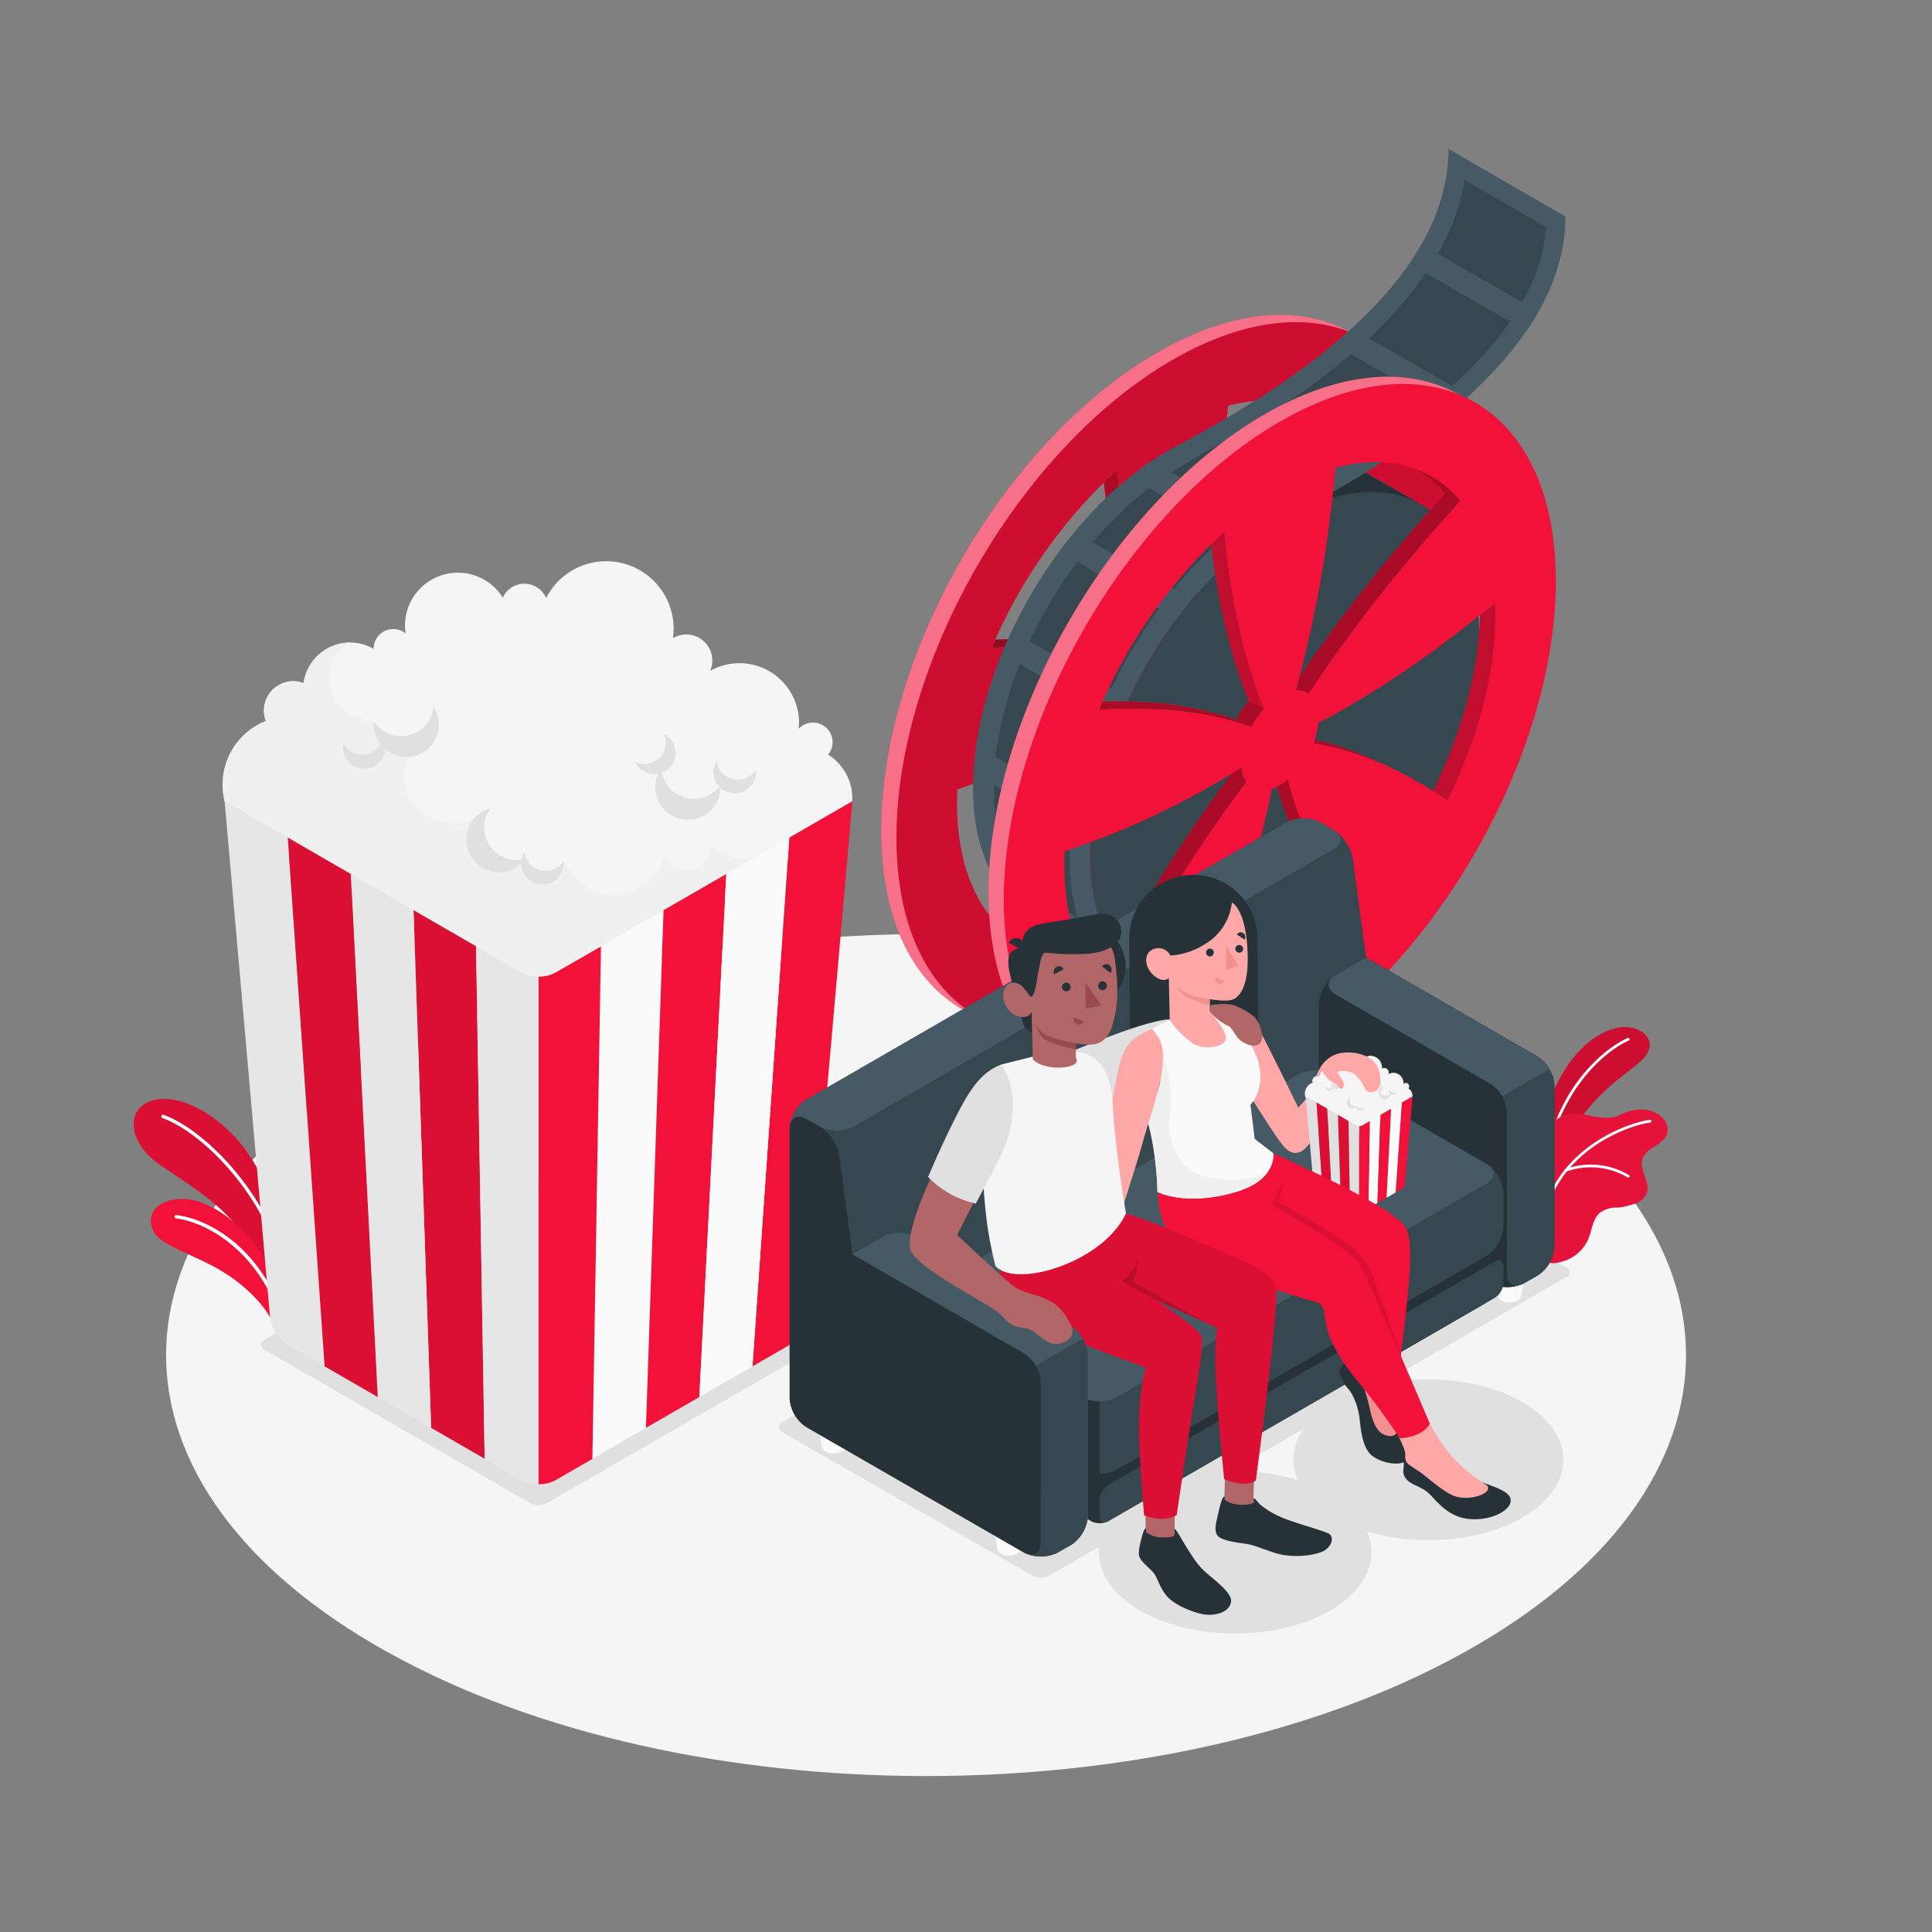<svg xmlns="http://www.w3.org/2000/svg" viewBox="0 0 500 500"><rect x="0" y="0" width="500" height="500" fill="#808080" stroke="none"/><g id="freepik--Floor--inject-31"><path id="freepik--floor--inject-31" d="M378.74,427.73c-76.81,42.55-201.34,42.55-278.15,0s-76.81-111.53,0-154.08,201.34-42.54,278.15,0S455.55,385.18,378.74,427.73Z" style="fill:#f5f5f5"></path></g><g id="freepik--Shadows--inject-31"><path id="freepik--Shadow--inject-31" d="M202.47,370.68l64.72,37.1a4.78,4.78,0,0,0,4.34,0L405.3,330.54a1.32,1.32,0,0,0,0-2.5l-68.95-39.62a4.64,4.64,0,0,0-4.3.06L202.43,368.13A1.36,1.36,0,0,0,202.47,370.68Z" style="fill:#e0e0e0"></path><path id="freepik--shadow--inject-31" d="M137.21,389,68.42,349.3a1.33,1.33,0,0,1,0-2.51L137,306.94a4.79,4.79,0,0,1,4.33,0l69,39.86a1.32,1.32,0,0,1,0,2.5L141.54,389A4.79,4.79,0,0,1,137.21,389Z" style="fill:#e0e0e0"></path><ellipse id="freepik--shadow--inject-31" cx="319.68" cy="401.74" rx="35.29" ry="21.01" style="fill:#e0e0e0"></ellipse><ellipse id="freepik--shadow--inject-31" cx="369.66" cy="377.79" rx="34.95" ry="20.81" style="fill:#e0e0e0"></ellipse></g><g id="freepik--Plants--inject-31"><g id="freepik--plants--inject-31"><g id="freepik--plants--inject-31"><path d="M73.2,321.91c-.1-6-4.67-18.43-11.06-26.14S45.82,282.51,38.88,285c-6.46,2.34-5.61,10.85,2.38,16.37s20,12.41,23.61,22.12l7.49,11.86Z" style="fill:#F21139"></path><path d="M73.2,321.91c-.1-6-4.67-18.43-11.06-26.14S45.82,282.51,38.88,285c-6.46,2.34-5.61,10.85,2.38,16.37s20,12.41,23.61,22.12l7.49,11.86Z" style="opacity:0.1"></path><path d="M73.79,330.14a.44.44,0,0,1-.4-.34C69,309.3,52.07,292.88,42.05,289.36a.44.44,0,0,1-.27-.56.43.43,0,0,1,.56-.27c10.21,3.58,27.45,20.28,31.91,41.08a.44.44,0,0,1-.34.52Z" style="fill:#fff"></path><path d="M71,343.36c-1-3.37-5.26-8.89-12-13.39-7.49-5-16.9-7.16-19.13-11.09-2.67-4.73,1.27-9.31,8.89-8.5s21.16,10.94,23.57,26.52Z" style="fill:#F21139"></path><path d="M72.36,339.78a.44.44,0,0,1-.38-.29C65.37,322,51.82,316,45.58,315.34a.44.44,0,0,1-.39-.49.43.43,0,0,1,.49-.38c6.9.77,20.37,6.84,27.12,24.71a.43.43,0,0,1-.25.57A.58.58,0,0,1,72.36,339.78Z" style="fill:#fff"></path></g><g id="freepik--plants--inject-31"><path d="M399,302s-.7-10.36,2.9-19.17,9.65-15,16-16.69,12.7,3.3,6.52,8.66-17.72,11.79-20.58,28.13Z" style="fill:#F21139"></path><path d="M399,302s-.7-10.36,2.9-19.17,9.65-15,16-16.69,12.7,3.3,6.52,8.66-17.72,11.79-20.58,28.13Z" style="opacity:0.15"></path><path d="M400.45,299h-.07a.36.36,0,0,1-.28-.41c3.75-18.08,15.47-27.49,21.15-29.94a.35.35,0,0,1,.46.18.35.35,0,0,1-.18.46c-5.56,2.4-17,11.64-20.74,29.44A.35.35,0,0,1,400.45,299Z" style="fill:#fff"></path><path d="M431.49,293.21c-.37,1.52-1.77,2.53-3.09,3.37s-2.75,1.74-3.28,3.21c-1.06,3,2.18,6.27,1,9.19a4.9,4.9,0,0,1-2.93,2.5,31.66,31.66,0,0,1-3.17.88,12.14,12.14,0,0,1-1.56.16,7.12,7.12,0,0,0-4.35,1.29c-1.92,1.59-2.08,4.4-3,6.72a10.31,10.31,0,0,1-6.36,5.82c-.94.3-2.69.8-3.76.44l-.23-.09,0,0c-.16-.12-.36-.29-.46-.38l0-.05c-.63-1.33-.28-2.89-.52-4.33a2,2,0,0,0,0-.26c-.37-1.66-.72-3.31-1.07-5-.64-3.05-1.23-6.12-1.78-9.19-.34-2-1-4.14-.48-6.17.55-2.24,2.87-2.71,3.37-4.9.21-.87.24-1.77.43-2.65a7.26,7.26,0,0,1,5.3-5.36c4-.95,8.26,1.67,12.25.63,1-.28,2-.78,3-1.16,3.17-1.22,7.14-1,9.49,1.46A4.31,4.31,0,0,1,431.49,293.21Z" style="fill:#F21139"></path><g style="opacity:0.07"><path d="M431.49,293.21c-.37,1.52-1.77,2.53-3.09,3.37s-2.75,1.74-3.28,3.21c-1.06,3,2.18,6.27,1,9.19a4.9,4.9,0,0,1-2.93,2.5,16.56,16.56,0,0,1-3.17.88,12.14,12.14,0,0,1-1.56.16,7.12,7.12,0,0,0-4.35,1.29c-1.92,1.59-2.08,4.4-3,6.72a10.31,10.31,0,0,1-6.36,5.82c-.94.3-2.69.8-3.76.44l-.23-.09,0,0a1,1,0,0,1-.18-.1,1.24,1.24,0,0,1-.28-.28l0-.05c-.75-1.05-.35-3.07-.52-4.33a2,2,0,0,0,0-.26c-.37-1.66-.72-3.31-1.07-5-.64-3.05-1.23-6.12-1.78-9.19-.34-2-1-4.14-.48-6.17.55-2.24,2.87-2.71,3.37-4.9.21-.87.24-1.77.43-2.65a7.26,7.26,0,0,1,5.3-5.36c4-.95,8.26,1.67,12.25.63,1-.28,2-.78,3-1.16,3.17-1.22,7.14-1,9.49,1.46A4.31,4.31,0,0,1,431.49,293.21Z" style="fill:#263238"></path></g><path d="M398.73,319.92h0a.36.36,0,0,1-.32-.38c1.75-22.05,23.34-29.14,28.59-29.72a.36.36,0,0,1,.39.31.35.35,0,0,1-.31.39c-5.14.56-26.26,7.51-28,29.08A.35.35,0,0,1,398.73,319.92Z" style="fill:#fff"></path><path d="M421.39,304.76a.36.36,0,0,1-.2-.06,18.72,18.72,0,0,0-15.85-1.49.35.35,0,1,1-.23-.66,19.4,19.4,0,0,1,16.48,1.57.34.34,0,0,1,.08.49A.32.32,0,0,1,421.39,304.76Z" style="fill:#fff"></path></g></g></g><g id="freepik--Popcorn--inject-31"><path d="M214.33,195.28a5.07,5.07,0,0,0-7.62-6.68c0-.51.08-1,.08-1.56a15.42,15.42,0,0,0-23-13.42,6.83,6.83,0,0,0,.55-2.68,6.73,6.73,0,0,0-10.19-5.78,17,17,0,0,0,.18-2.38,17.45,17.45,0,0,0-33-8,6.11,6.11,0,0,0-11.2-.1,13.69,13.69,0,0,0-25.32,7.21,13.83,13.83,0,0,0,.17,2.05,5.07,5.07,0,0,0-8.28,3.93s0,0,0,.06a12,12,0,0,0-6.08-1.64,12.19,12.19,0,0,0-12.06,10.51,7.58,7.58,0,0,0-9.76,9.79,17.75,17.75,0,0,0,6.56,34.24l63.75,42.95,68.19-43.9a13.3,13.3,0,0,0,7-24.59Zm-8.94-1.86a.93.93,0,0,1,.05-.1.29.29,0,0,1,0,.09Z" style="fill:#f5f5f5"></path><path d="M90.63,166.28a12.19,12.19,0,0,0-12.06,10.51,7.58,7.58,0,0,0-9.76,9.79,17.75,17.75,0,0,0,6.56,34.24l63.75,42.95,63.52-40.89,1.63-6.11c-8.65,11.23-20.21,2.29-20.21,2.29s-.88,5.73-5.72,6.08a6.68,6.68,0,0,1-6.61-3.65,13.25,13.25,0,0,1-10.95,9.95c-9.44,1.75-14.95-8.61-14.95-8.61s-1.77,4.67-6.71,3.42-3.19-4-3.19-4-2.81,2.47-7.64-.11S123.13,212,123.13,212a14.3,14.3,0,0,1-15.18-3c-7-6.65-1.07-15.79-1.07-15.79-10.52,2.06-10.13-6.57-10.13-6.57C82.05,184.63,83.11,170.21,90.63,166.28Z" style="fill:#f0f0f0"></path><polygon points="155.53 244.91 153.3 377.53 167.17 369.52 171.73 235.56 155.53 244.91" style="fill:#fafafa"></polygon><polygon points="171.73 235.56 167.17 369.52 180.99 361.55 187.97 226.18 171.73 235.56" style="fill:#F21139"></polygon><path d="M143.7,251.74a8.83,8.83,0,0,1-4.33,1V384.11a8.83,8.83,0,0,0,4.33-1l9.6-5.54,2.23-132.62Z" style="fill:#F21139"></path><path d="M194.74,353.61l9.36-5.41a10.8,10.8,0,0,0,4.77-7.48l11.74-133.38-16.34,9.43Z" style="fill:#F21139"></path><polygon points="187.97 226.18 180.99 361.55 194.74 353.61 204.27 216.77 187.97 226.18" style="fill:#fafafa"></polygon><polygon points="123.22 244.91 125.45 377.53 111.58 369.52 107.02 235.56 123.22 244.91" style="fill:#F21139"></polygon><polygon points="107.02 235.56 111.58 369.52 97.76 361.55 90.77 226.18 107.02 235.56" style="fill:#e6e6e6"></polygon><path d="M135,251.74a8.88,8.88,0,0,0,4.33,1V384.11a8.89,8.89,0,0,1-4.33-1l-9.59-5.54-2.23-132.62Z" style="fill:#e6e6e6"></path><path d="M84,353.61l-9.36-5.41a10.77,10.77,0,0,1-4.77-7.48L58.13,207.34l16.35,9.43Z" style="fill:#e6e6e6"></path><polygon points="90.77 226.18 97.76 361.55 84.01 353.61 74.48 216.77 90.77 226.18" style="fill:#F21139"></polygon><polygon points="123.22 244.91 125.45 377.53 111.58 369.52 107.02 235.56 123.22 244.91" style="opacity:0.1"></polygon><polygon points="90.77 226.18 97.76 361.55 84.01 353.61 74.48 216.77 90.77 226.18" style="opacity:0.1"></polygon><path d="M135.93,222.28a8.43,8.43,0,1,1-9.05-13.08,8.44,8.44,0,0,0,6.84,13.38A8.13,8.13,0,0,0,135.93,222.28Z" style="fill:#e0e0e0"></path><path d="M145.83,222.83a5.49,5.49,0,1,1-10.08-2.36,5.44,5.44,0,0,0,1.38,3.09,5.51,5.51,0,0,0,7.76.38A5.77,5.77,0,0,0,145.83,222.83Z" style="fill:#e0e0e0"></path><path d="M112.19,182.89a8.43,8.43,0,1,1-15.44,3.8,8.43,8.43,0,0,0,15.44-3.8Z" style="fill:#e0e0e0"></path><path d="M99.13,190.9a5.49,5.49,0,1,1-10.25,1.48,5.39,5.39,0,0,0,2.42,2.37,5.49,5.49,0,0,0,7.36-2.48A5.7,5.7,0,0,0,99.13,190.9Z" style="fill:#e0e0e0"></path><path d="M186.46,203.2a8.44,8.44,0,1,1-15.3-4.37,8.43,8.43,0,0,0,13.77,6A9,9,0,0,0,186.46,203.2Z" style="fill:#e0e0e0"></path><path d="M195.59,199.22a5.49,5.49,0,1,1-10.08-2.36A5.45,5.45,0,0,0,186.9,200a5.51,5.51,0,0,0,7.76.38A5.71,5.71,0,0,0,195.59,199.22Z" style="fill:#e0e0e0"></path><path d="M171.8,189.94a5.49,5.49,0,1,1-7.44,7.21,5.49,5.49,0,0,0,7.86-5.82A5.34,5.34,0,0,0,171.8,189.94Z" style="fill:#e0e0e0"></path></g><g id="freepik--Film--inject-31"><path d="M349.53,86c-12.88-7.18-30.55-6-50,5.25C260,114,228.06,169.39,228.06,214.93c0,25.27,9.84,42.19,25.33,48.38,12.44,5,28.53,3,46.09-7.14C338.92,233.39,370.9,178,370.9,132.46,370.9,109.43,362.72,93.32,349.53,86Zm.7,27.62c-4,4.38-8.24,9.16-12.47,14.19a391.28,391.28,0,0,0-24,31.47c-1,1.5-2,2.95-2.86,4.31a4.75,4.75,0,0,0-3.34-.91c.3-1.06.6-2.17.91-3.33l-1.55,2.35a4.77,4.77,0,0,0-3.34-.91c.42-1.44.84-3,1.26-4.64a303.5,303.5,0,0,0,7.09-36c.84-5.86,1.47-11.64,1.94-17,9.64-2.6,18.24-1.69,25.06,2.28A26.94,26.94,0,0,1,350.23,113.59Zm-97.54,52.14c7.41-17.47,18.95-34,32.46-46,.15,1.68.31,3.38.51,5.09,1.14-1.1,2.29-2.17,3.47-3.21.41,4.82,1,9.89,1.87,14.76a148.6,148.6,0,0,0,7.1,27.78c.41,1.15.88,2.21,1.25,3.19a23,23,0,0,0-3.34,4.77c-.89-.33-1.82-.69-2.82-1a89.12,89.12,0,0,0-24.06-3.71,107.74,107.74,0,0,0-12.47.21c.3-.71.61-1.43.92-2.13C255.93,165.53,254.3,165.62,252.69,165.73Zm7.46,75.44a28.24,28.24,0,0,1-3.23-3.24l-.73,1.36c-7.78-6.61-12.48-18-12.48-33.42,0-1.14.06-2.32.06-3.47,4.33-1.47,9-3.16,13.73-5.09A205.2,205.2,0,0,0,285.88,183c1.31-.82,2.56-1.6,3.71-2.38a7.06,7.06,0,0,0,1.15,3.71c1-.62,1.93-1.22,2.82-1.82a6.91,6.91,0,0,0,1.25,3.85c-1,1.24-2,2.62-3.08,4.07-6.63,9.07-14.67,21.24-21.92,33.63C266.37,229.81,263.13,235.6,260.15,241.17Zm43.32-1.2c-7,4.06-13.83,6.48-20,7.23.37-.94.74-1.89,1.1-2.84a37.83,37.83,0,0,1-5.07.95c2.25-5.69,4.44-11.72,6.53-17.86a364.79,364.79,0,0,0,10.49-36.68c.36-1.59.63-3.13.94-4.57a11.34,11.34,0,0,0,2.09-1,13.88,13.88,0,0,0,2-1.42l0,0a30.33,30.33,0,0,0,1,3.49c0,.1.06.19.08.29.28-.13.56-.29.85-.45a13.22,13.22,0,0,0,2-1.42l.05,0a30.39,30.39,0,0,0,.94,3.5A120.84,120.84,0,0,0,317,213.72a105.68,105.68,0,0,0,6.52,10.34A92.23,92.23,0,0,1,303.47,240Zm39.61-51.31c-.09.21-.2.42-.31.63a82.26,82.26,0,0,0-9.6-6c-.73-.41-1.49-.8-2.24-1.18a82.17,82.17,0,0,0-15.76-5.22c-1.05-.24-2.09-.42-3-.54.15-.35.27-.69.39-1l-1.34-.31a27.86,27.86,0,0,0-3-.53,16.71,16.71,0,0,0,1.25-5.31c1.15-.54,2.41-1.21,3.66-1.87a247.72,247.72,0,0,0,28.44-18.47c4.7-3.49,9.34-7.2,13.67-10.73,0,1.15.06,2.27.06,3.41,0,.55,0,1.1,0,1.66l3.93-3.18c0,1.15,0,2.26,0,3.4,0,15.37-4.7,32.25-12.47,47.82C345.58,190.32,344.35,189.48,343.08,188.66Z" style="fill:#F21139"></path><path d="M349.53,86c-12.88-7.18-30.55-6-50,5.25C260,114,228.06,169.39,228.06,214.93c0,25.27,9.84,42.19,25.33,48.38,12.44,5,28.53,3,46.09-7.14C338.92,233.39,370.9,178,370.9,132.46,370.9,109.43,362.72,93.32,349.53,86Zm.7,27.62c-4,4.38-8.24,9.16-12.47,14.19a391.28,391.28,0,0,0-24,31.47c-1,1.5-2,2.95-2.86,4.31a4.75,4.75,0,0,0-3.34-.91c.3-1.06.6-2.17.91-3.33l-1.55,2.35a4.77,4.77,0,0,0-3.34-.91c.42-1.44.84-3,1.26-4.64a303.5,303.5,0,0,0,7.09-36c.84-5.86,1.47-11.64,1.94-17,9.64-2.6,18.24-1.69,25.06,2.28A26.94,26.94,0,0,1,350.23,113.59Zm-97.54,52.14c7.41-17.47,18.95-34,32.46-46,.15,1.68.31,3.38.51,5.09,1.14-1.1,2.29-2.17,3.47-3.21.41,4.82,1,9.89,1.87,14.76a148.6,148.6,0,0,0,7.1,27.78c.41,1.15.88,2.21,1.25,3.19a23,23,0,0,0-3.34,4.77c-.89-.33-1.82-.69-2.82-1a89.12,89.12,0,0,0-24.06-3.71,107.74,107.74,0,0,0-12.47.21c.3-.71.61-1.43.92-2.13C255.93,165.53,254.3,165.62,252.69,165.73Zm7.46,75.44a28.24,28.24,0,0,1-3.23-3.24l-.73,1.36c-7.78-6.61-12.48-18-12.48-33.42,0-1.14.06-2.32.06-3.47,4.33-1.47,9-3.16,13.73-5.09A205.2,205.2,0,0,0,285.88,183c1.31-.82,2.56-1.6,3.71-2.38a7.06,7.06,0,0,0,1.15,3.71c1-.62,1.93-1.22,2.82-1.82a6.91,6.91,0,0,0,1.25,3.85c-1,1.24-2,2.62-3.08,4.07-6.63,9.07-14.67,21.24-21.92,33.63C266.37,229.81,263.13,235.6,260.15,241.17Zm43.32-1.2c-7,4.06-13.83,6.48-20,7.23.37-.94.74-1.89,1.1-2.84a37.83,37.83,0,0,1-5.07.95c2.25-5.69,4.44-11.72,6.53-17.86a364.79,364.79,0,0,0,10.49-36.68c.36-1.59.63-3.13.94-4.57a11.34,11.34,0,0,0,2.09-1,13.88,13.88,0,0,0,2-1.42l0,0a30.33,30.33,0,0,0,1,3.49c0,.1.06.19.08.29.28-.13.56-.29.85-.45a13.22,13.22,0,0,0,2-1.42l.05,0a30.39,30.39,0,0,0,.94,3.5A120.84,120.84,0,0,0,317,213.72a105.68,105.68,0,0,0,6.52,10.34A92.23,92.23,0,0,1,303.47,240Zm39.61-51.31c-.09.21-.2.42-.31.63a82.26,82.26,0,0,0-9.6-6c-.73-.41-1.49-.8-2.24-1.18a82.17,82.17,0,0,0-15.76-5.22c-1.05-.24-2.09-.42-3-.54.15-.35.27-.69.39-1l-1.34-.31a27.86,27.86,0,0,0-3-.53,16.71,16.71,0,0,0,1.25-5.31c1.15-.54,2.41-1.21,3.66-1.87a247.72,247.72,0,0,0,28.44-18.47c4.7-3.49,9.34-7.2,13.67-10.73,0,1.15.06,2.27.06,3.41,0,.55,0,1.1,0,1.66l3.93-3.18c0,1.15,0,2.26,0,3.4,0,15.37-4.7,32.25-12.47,47.82C345.58,190.32,344.35,189.48,343.08,188.66Z" style="fill:#fff;opacity:0.4"></path><path d="M349.53,86c-12.43-5-28.52-3-46.08,7.14C264,115.89,232,171.27,232,216.82c0,23,8.19,39.13,21.37,46.49,12.89,7.18,30.56,6,50.06-5.26,39.44-22.77,71.42-78.15,71.42-123.7C374.87,109.08,365,92.15,349.53,86Zm-37,89.32a16.45,16.45,0,0,0,.86-4.26c1.14-.55,2.4-1.21,3.65-1.88a248,248,0,0,0,28.45-18.46c3.3-2.46,6.57-5,9.74-7.55l3.93-3.18c0,1.15,0,2.26,0,3.4,0,15.37-4.7,32.25-12.47,47.82-1.16-.86-2.39-1.7-3.66-2.52-1.9-1.22-3.9-2.39-5.94-3.51s-4.11-2.14-6.21-3.06a82.17,82.17,0,0,0-15.76-5.22c-1.05-.24-2.09-.42-3-.54C312.29,176,312.41,175.64,312.53,175.29Zm37.7-61.7c-4,4.38-8.24,9.16-12.47,14.19a391.28,391.28,0,0,0-24,31.47c-1,1.5-2,2.95-2.86,4.31a4.75,4.75,0,0,0-3.34-.91c.3-1.06.6-2.17.91-3.33.11-.43.22-.87.34-1.31a304.09,304.09,0,0,0,7.09-36c.84-5.84,1.46-11.63,1.93-17,7.86-2.12,15-1.9,21.1.4A26.94,26.94,0,0,1,350.23,113.59Zm-46.76,73.53a13.22,13.22,0,0,0,2-1.42l.05,0a30.39,30.39,0,0,0,.94,3.5A120.84,120.84,0,0,0,317,213.72a105.68,105.68,0,0,0,6.52,10.34,92.23,92.23,0,0,1-20,15.91c-7,4.06-13.83,6.48-20,7.23.37-.94.74-1.89,1.1-2.84,1.87-4.85,3.68-9.9,5.43-15a362,362,0,0,0,10.49-36.67c.36-1.6.62-3.13.93-4.58a7.55,7.55,0,0,0,1.24-.51C302.9,187.44,303.18,187.28,303.47,187.12Zm-55.79,20.64c0-1.15.06-2.33.06-3.47,4.33-1.48,9-3.17,13.72-5.09a206.45,206.45,0,0,0,28.39-14.34l.89-.56c1-.62,1.93-1.22,2.82-1.82a6.91,6.91,0,0,0,1.25,3.85c-1,1.24-2,2.62-3.08,4.07-6.63,9.07-14.67,21.24-21.92,33.63-3.44,5.78-6.68,11.57-9.66,17.14a28.24,28.24,0,0,1-3.23-3.24C251.09,231.1,247.68,220.85,247.68,207.76Zm41.45-86.12c.41,4.82,1,9.89,1.87,14.76a148.6,148.6,0,0,0,7.1,27.78c.41,1.15.88,2.21,1.25,3.19a23,23,0,0,0-3.34,4.77c-.89-.33-1.82-.69-2.82-1a89.12,89.12,0,0,0-24.06-3.71,107.74,107.74,0,0,0-12.47.21c.3-.71.61-1.43.92-2.13a132.4,132.4,0,0,1,28.08-40.64C286.8,123.75,288,122.68,289.13,121.64Z" style="fill:#F21139"></path><path d="M349.53,86c-12.43-5-28.52-3-46.08,7.14C264,115.89,232,171.27,232,216.82c0,23,8.19,39.13,21.37,46.49,12.89,7.18,30.56,6,50.06-5.26,39.44-22.77,71.42-78.15,71.42-123.7C374.87,109.08,365,92.15,349.53,86Zm-37,89.32a16.45,16.45,0,0,0,.86-4.26c1.14-.55,2.4-1.21,3.65-1.88a248,248,0,0,0,28.45-18.46c3.3-2.46,6.57-5,9.74-7.55l3.93-3.18c0,1.15,0,2.26,0,3.4,0,15.37-4.7,32.25-12.47,47.82-1.16-.86-2.39-1.7-3.66-2.52-1.9-1.22-3.9-2.39-5.94-3.51s-4.11-2.14-6.21-3.06a82.17,82.17,0,0,0-15.76-5.22c-1.05-.24-2.09-.42-3-.54C312.29,176,312.41,175.64,312.53,175.29Zm37.7-61.7c-4,4.38-8.24,9.16-12.47,14.19a391.28,391.28,0,0,0-24,31.47c-1,1.5-2,2.95-2.86,4.31a4.75,4.75,0,0,0-3.34-.91c.3-1.06.6-2.17.91-3.33.11-.43.22-.87.34-1.31a304.09,304.09,0,0,0,7.09-36c.84-5.84,1.46-11.63,1.93-17,7.86-2.12,15-1.9,21.1.4A26.94,26.94,0,0,1,350.23,113.59Zm-46.76,73.53a13.22,13.22,0,0,0,2-1.42l.05,0a30.39,30.39,0,0,0,.94,3.5A120.84,120.84,0,0,0,317,213.72a105.68,105.68,0,0,0,6.52,10.34,92.23,92.23,0,0,1-20,15.91c-7,4.06-13.83,6.48-20,7.23.37-.94.74-1.89,1.1-2.84,1.87-4.85,3.68-9.9,5.43-15a362,362,0,0,0,10.49-36.67c.36-1.6.62-3.13.93-4.58a7.55,7.55,0,0,0,1.24-.51C302.9,187.44,303.18,187.28,303.47,187.12Zm-55.79,20.64c0-1.15.06-2.33.06-3.47,4.33-1.48,9-3.17,13.72-5.09a206.45,206.45,0,0,0,28.39-14.34l.89-.56c1-.62,1.93-1.22,2.82-1.82a6.91,6.91,0,0,0,1.25,3.85c-1,1.24-2,2.62-3.08,4.07-6.63,9.07-14.67,21.24-21.92,33.63-3.44,5.78-6.68,11.57-9.66,17.14a28.24,28.24,0,0,1-3.23-3.24C251.09,231.1,247.68,220.85,247.68,207.76Zm41.45-86.12c.41,4.82,1,9.89,1.87,14.76a148.6,148.6,0,0,0,7.1,27.78c.41,1.15.88,2.21,1.25,3.19a23,23,0,0,0-3.34,4.77c-.89-.33-1.82-.69-2.82-1a89.12,89.12,0,0,0-24.06-3.71,107.74,107.74,0,0,0-12.47.21c.3-.71.61-1.43.92-2.13a132.4,132.4,0,0,1,28.08-40.64C286.8,123.75,288,122.68,289.13,121.64Z" style="opacity:0.15"></path><path d="M294.81,186.33c-1,1.24-2,2.62-3.08,4.07-6.63,9.07-14.67,21.24-21.92,33.63-3.44,5.78-6.68,11.57-9.66,17.14a28.24,28.24,0,0,1-3.23-3.24c2.77-5.16,5.76-10.47,8.93-15.79,7.25-12.38,15.29-24.55,21.92-33.63,1-1.44,2.08-2.83,3.07-4.06l-.1-.15c1-.62,1.93-1.22,2.82-1.82A6.91,6.91,0,0,0,294.81,186.33Z" style="fill:#F21139"></path><path d="M294.81,186.33c-1,1.24-2,2.62-3.08,4.07-6.63,9.07-14.67,21.24-21.92,33.63-3.44,5.78-6.68,11.57-9.66,17.14a28.24,28.24,0,0,1-3.23-3.24c2.77-5.16,5.76-10.47,8.93-15.79,7.25-12.38,15.29-24.55,21.92-33.63,1-1.44,2.08-2.83,3.07-4.06l-.1-.15c1-.62,1.93-1.22,2.82-1.82A6.91,6.91,0,0,0,294.81,186.33Z" style="opacity:0.4"></path><path d="M323.51,224.06a92.23,92.23,0,0,1-20,15.91c-7,4.06-13.83,6.48-20,7.23.37-.94.74-1.89,1.1-2.84a58.86,58.86,0,0,0,15-6.28,92.42,92.42,0,0,0,20-15.91A109.4,109.4,0,0,1,313,211.84a120.7,120.7,0,0,1-10.4-24.27c.28-.13.56-.29.85-.45a13.22,13.22,0,0,0,2-1.42l.05,0a30.39,30.39,0,0,0,.94,3.5A120.84,120.84,0,0,0,317,213.72,105.68,105.68,0,0,0,323.51,224.06Z" style="fill:#F21139"></path><path d="M323.51,224.06a92.23,92.23,0,0,1-20,15.91c-7,4.06-13.83,6.48-20,7.23.37-.94.74-1.89,1.1-2.84a58.86,58.86,0,0,0,15-6.28,92.42,92.42,0,0,0,20-15.91" style="opacity:0.3"></path><path d="M317,213.72a120.84,120.84,0,0,1-10.49-24.55,30.39,30.39,0,0,1-.94-3.5l-.05,0a13.22,13.22,0,0,1-2,1.42c-.29.16-.57.32-.85.45A120.7,120.7,0,0,0,313,211.84a109.4,109.4,0,0,0,6.52,10.33l4,1.89A105.68,105.68,0,0,1,317,213.72Z" style="opacity:0.4"></path><path d="M330.93,182.09a82.17,82.17,0,0,0-15.76-5.22c-1.05-.24-2.09-.42-3-.54.15-.35.27-.69.39-1A84.61,84.61,0,0,1,330.93,182.09Z" style="fill:#F21139"></path><path d="M359.21,143.36c0,15.37-4.7,32.25-12.47,47.82-1.16-.86-2.39-1.7-3.66-2.52,7.32-14.83,11.83-30.82,12.15-45.52l3.93-3.18C359.16,141.11,359.21,142.22,359.21,143.36Z" style="fill:#F21139"></path><path d="M330.93,182.09a82.17,82.17,0,0,0-15.76-5.22c-1.05-.24-2.09-.42-3-.54.15-.35.27-.69.39-1A84.61,84.61,0,0,1,330.93,182.09Z" style="opacity:0.4"></path><path d="M359.21,143.36c0,15.37-4.7,32.25-12.47,47.82-1.16-.86-2.39-1.7-3.66-2.52,7.32-14.83,11.83-30.82,12.15-45.52l3.93-3.18C359.16,141.11,359.21,142.22,359.21,143.36Z" style="opacity:0.3"></path><path d="M350.23,113.59c-4,4.38-8.24,9.16-12.47,14.19a391.28,391.28,0,0,0-24,31.47c-1,1.5-2,2.95-2.86,4.31a4.75,4.75,0,0,0-3.34-.91c.3-1.06.6-2.17.91-3.33l1.32-2a393.59,393.59,0,0,1,24-31.46c4.23-5,8.45-9.83,12.48-14.19a27.44,27.44,0,0,0-7.35-6.25A26.94,26.94,0,0,1,350.23,113.59Z" style="fill:#F21139"></path><path d="M350.23,113.59c-4,4.38-8.24,9.16-12.47,14.19a391.28,391.28,0,0,0-24,31.47c-1,1.5-2,2.95-2.86,4.31a4.75,4.75,0,0,0-3.34-.91c.3-1.06.6-2.17.91-3.33l1.32-2a393.59,393.59,0,0,1,24-31.46c4.23-5,8.45-9.83,12.48-14.19a27.44,27.44,0,0,0-7.35-6.25A26.94,26.94,0,0,1,350.23,113.59Z" style="opacity:0.4"></path><path d="M299.35,167.37a23,23,0,0,0-3.34,4.77c-.89-.33-1.82-.69-2.82-1a89.12,89.12,0,0,0-24.06-3.71,107.74,107.74,0,0,0-12.47.21c.3-.71.61-1.43.92-2.13,2.52-.09,5.06-.08,7.58,0a89.58,89.58,0,0,1,24.06,3.71c1,.33,1.94.69,2.83,1a22.67,22.67,0,0,1,3.34-4.77c-.37-1-.84-2-1.26-3.19a149.13,149.13,0,0,1-7.1-27.79c-.54-3.17-1-6.43-1.37-9.66,1.14-1.1,2.29-2.17,3.47-3.21.41,4.82,1,9.89,1.87,14.76a148.6,148.6,0,0,0,7.1,27.78C298.51,165.33,299,166.39,299.35,167.37Z" style="fill:#F21139"></path><path d="M295.39,165.49a22.67,22.67,0,0,0-3.34,4.77c-.89-.34-1.83-.7-2.83-1a89.58,89.58,0,0,0-24.06-3.71c-2.52-.11-5.06-.12-7.58,0-.31.7-.62,1.42-.92,2.13a107.74,107.74,0,0,1,12.47-.21,89.12,89.12,0,0,1,24.06,3.71c1,.33,1.93.69,2.82,1a23,23,0,0,1,3.34-4.77Z" style="opacity:0.4"></path><path d="M295.39,165.49c-.37-1-.84-2-1.26-3.19a149.13,149.13,0,0,1-7.1-27.79c-.54-3.17-1-6.43-1.37-9.66,1.14-1.1,2.29-2.17,3.47-3.21.41,4.82,1,9.89,1.87,14.76a148.6,148.6,0,0,0,7.1,27.78c.41,1.15.88,2.21,1.25,3.19" style="opacity:0.3"></path><path d="M337.76,113.22l30.15,17.39a23,23,0,0,0-3-1.42c-8.77-3.49-20.11-2.11-32.49,5-27.8,16.05-50.33,55.1-50.33,87.2,0,15.72,5.42,26.86,14.2,32.26l-29.79-17.23h0c-9.06-5.28-14.68-16.52-14.68-32.52,0-32.1,22.54-71.14,50.34-87.19,12.38-7.15,23.72-8.53,32.48-5a24.46,24.46,0,0,1,3.08,1.52Z" style="fill:#455a64"></path><path d="M269.2,231.84c-7.75-4.51-12-14.43-12-27.91,0-30.36,21.39-67.41,47.68-82.59,7-4,13.84-6.15,19.83-6.15a21.75,21.75,0,0,1,8,1.45,19.35,19.35,0,0,1,2.38,1.18l9.61,5.55a59.2,59.2,0,0,0-14.9,6.24c-29.22,16.88-53,58.06-53,91.81a59.61,59.61,0,0,0,2,16Z" style="fill:#37474f"></path><path d="M364.94,129.19c-8.76-3.5-20.1-2.11-32.48,5-27.8,16.06-50.34,55.09-50.34,87.2,0,16.23,5.77,27.57,15.07,32.76,9.08,5.06,21.53,4.23,35.27-3.71,27.8-16,50.34-55.08,50.34-87.18C382.8,145.48,375.86,133.55,364.94,129.19Z" style="fill:#37474f"></path><path d="M252,200.08l30.28,17.48c.12-2.3.36-4.63.69-7l-30.27-17.48Q252.16,196.64,252,200.08Z" style="fill:#455a64"></path><path d="M292.49,123.43l30.27,17.48c1.84-1.47,3.72-2.85,5.62-4.13l-30.27-17.47C296.21,120.58,294.33,122,292.49,123.43Z" style="fill:#455a64"></path><path d="M278.16,137.67c-1.37,1.64-2.69,3.34-4,5.07l30.28,17.48c1.28-1.74,2.61-3.43,4-5.08Z" style="fill:#455a64"></path><path d="M261.9,163.3q-1.38,2.91-2.58,5.88l30.27,17.48q1.2-3,2.58-5.88Z" style="fill:#455a64"></path><path d="M367.91,130.62a21.79,21.79,0,0,0-3-1.43c-8.32-3.31-18.91-2.24-30.54,4,4.42-2.43,11.27-6.11,19-10.9Z" style="fill:#263238"></path><path d="M332.46,134.22c14.47-8.13,72.67-36.95,72.67-78.19L374.87,38.55c0,41.24-58.2,70.06-72.67,78.19l5.38,3.1,4.57-3,20.37,11.77-5.29,2.59Z" style="fill:#455a64"></path><path d="M312.15,116.84c20.34-11.27,61.23-35.75,66.93-70.21L400.14,58.8c-2.4,34.15-48.77,59.5-66.51,69.2l-1.11.61Z" style="fill:#37474f"></path><path d="M349.84,85q-2.29,2.08-4.67,4.07l30.34,17.43c1.58-1.32,3.14-2.68,4.66-4.08Z" style="fill:#455a64"></path><path d="M325.85,103.06c-1.93,1.23-3.83,2.4-5.66,3.51L350.54,124q2.74-1.66,5.66-3.51Z" style="fill:#455a64"></path><path d="M367.86,63.24q-1.44,2.54-3.12,5l30.31,17.41c1.11-1.63,2.15-3.28,3.11-5Z" style="fill:#455a64"></path><path d="M312.15,116.84c-4.74,2.6-8.87,5.45-8.87,5.45l20,11.55s4.19-2.46,9.24-5.23Z" style="fill:#37474f"></path><path d="M377.3,102c-12.88-7.18-30.55-6-50.05,5.25-39.44,22.78-71.42,78.17-71.42,123.71,0,25.27,9.84,42.19,25.34,48.38,12.43,5,28.52,3,46.08-7.14,39.45-22.78,71.43-78.16,71.43-123.71C398.68,125.48,390.49,109.37,377.3,102Zm.71,27.62c-4,4.38-8.25,9.16-12.48,14.19a393.63,393.63,0,0,0-24,31.47c-1,1.5-2,2.95-2.86,4.31a4.75,4.75,0,0,0-3.34-.91c.3-1.06.61-2.17.91-3.33-.54.81-1.05,1.59-1.54,2.35a4.78,4.78,0,0,0-3.34-.91c.42-1.44.84-3,1.26-4.64a305.53,305.53,0,0,0,7.09-36c.84-5.86,1.46-11.64,1.93-17,9.64-2.6,18.24-1.69,25.07,2.28A27.06,27.06,0,0,1,378,129.64Zm-97.55,52.14c7.42-17.47,19-34,32.46-46,.15,1.68.32,3.38.51,5.09q1.71-1.65,3.47-3.21c.41,4.82,1,9.89,1.87,14.76a147.76,147.76,0,0,0,7.11,27.78c.41,1.15.87,2.21,1.25,3.19a23.09,23.09,0,0,0-3.35,4.77c-.88-.33-1.82-.69-2.82-1a89.12,89.12,0,0,0-24.06-3.71,107.74,107.74,0,0,0-12.47.21c.3-.71.61-1.43.93-2.13C283.71,181.58,282.08,181.67,280.46,181.78Zm7.47,75.44a27.54,27.54,0,0,1-3.24-3.24l-.73,1.36c-7.78-6.61-12.47-18.05-12.47-33.42,0-1.14.06-2.32.06-3.47,4.32-1.47,9-3.16,13.72-5.09A205.9,205.9,0,0,0,313.66,199c1.3-.82,2.55-1.6,3.71-2.38a7.06,7.06,0,0,0,1.14,3.71c1-.62,1.93-1.22,2.82-1.82a6.91,6.91,0,0,0,1.25,3.85c-1,1.24-2,2.62-3.07,4.07-6.64,9.07-14.68,21.24-21.92,33.63C294.14,245.86,290.91,251.65,287.93,257.22Zm43.32-1.2c-7.05,4.06-13.83,6.48-20.05,7.23.37-.94.75-1.89,1.11-2.84a38.43,38.43,0,0,1-5.07.95c2.24-5.69,4.43-11.72,6.52-17.86a359.57,359.57,0,0,0,10.49-36.68c.37-1.59.63-3.13.94-4.57a11,11,0,0,0,2.09-1,13.37,13.37,0,0,0,2-1.42l.05,0a32.51,32.51,0,0,0,.95,3.49l.09.29c.27-.13.55-.29.85-.45a13.15,13.15,0,0,0,2-1.42l.06,0a28.48,28.48,0,0,0,.94,3.5,119.73,119.73,0,0,0,10.49,24.55,107.58,107.58,0,0,0,6.51,10.34A92.42,92.42,0,0,1,331.25,256Zm39.61-51.31c-.1.21-.21.42-.32.63a82.26,82.26,0,0,0-9.6-6c-.73-.41-1.48-.8-2.23-1.18a81.56,81.56,0,0,0-15.77-5.22c-1.05-.24-2.09-.42-3-.54a11,11,0,0,0,.39-1L339,191a28.13,28.13,0,0,0-3-.53,17.26,17.26,0,0,0,1.25-5.31c1.14-.54,2.4-1.21,3.65-1.87a247.72,247.72,0,0,0,28.44-18.47c4.7-3.49,9.34-7.2,13.67-10.73,0,1.15.06,2.27.06,3.41,0,.55,0,1.1,0,1.66,1.34-1.07,2.65-2.14,3.94-3.18,0,1.15,0,2.26,0,3.4,0,15.37-4.69,32.25-12.47,47.82Q372.77,205.94,370.86,204.71Z" style="fill:#F21139"></path><path d="M377.3,102c-12.88-7.18-30.55-6-50.05,5.25-39.44,22.78-71.42,78.17-71.42,123.71,0,25.27,9.84,42.19,25.34,48.38,12.43,5,28.52,3,46.08-7.14,39.45-22.78,71.43-78.16,71.43-123.71C398.68,125.48,390.49,109.37,377.3,102Zm.71,27.62c-4,4.38-8.25,9.16-12.48,14.19a393.63,393.63,0,0,0-24,31.47c-1,1.5-2,2.95-2.86,4.31a4.75,4.75,0,0,0-3.34-.91c.3-1.06.61-2.17.91-3.33-.54.81-1.05,1.59-1.54,2.35a4.78,4.78,0,0,0-3.34-.91c.42-1.44.84-3,1.26-4.64a305.53,305.53,0,0,0,7.09-36c.84-5.86,1.46-11.64,1.93-17,9.64-2.6,18.24-1.69,25.07,2.28A27.06,27.06,0,0,1,378,129.64Zm-97.55,52.14c7.42-17.47,19-34,32.46-46,.15,1.68.32,3.38.51,5.09q1.71-1.65,3.47-3.21c.41,4.82,1,9.89,1.87,14.76a147.76,147.76,0,0,0,7.11,27.78c.41,1.15.87,2.21,1.25,3.19a23.09,23.09,0,0,0-3.35,4.77c-.88-.33-1.82-.69-2.82-1a89.12,89.12,0,0,0-24.06-3.71,107.74,107.74,0,0,0-12.47.21c.3-.71.61-1.43.93-2.13C283.71,181.58,282.08,181.67,280.46,181.78Zm7.47,75.44a27.54,27.54,0,0,1-3.24-3.24l-.73,1.36c-7.78-6.61-12.47-18.05-12.47-33.42,0-1.14.06-2.32.06-3.47,4.32-1.47,9-3.16,13.72-5.09A205.9,205.9,0,0,0,313.66,199c1.3-.82,2.55-1.6,3.71-2.38a7.06,7.06,0,0,0,1.14,3.71c1-.62,1.93-1.22,2.82-1.82a6.91,6.91,0,0,0,1.25,3.85c-1,1.24-2,2.62-3.07,4.07-6.64,9.07-14.68,21.24-21.92,33.63C294.14,245.86,290.91,251.65,287.93,257.22Zm43.32-1.2c-7.05,4.06-13.83,6.48-20.05,7.23.37-.94.75-1.89,1.11-2.84a38.43,38.43,0,0,1-5.07.95c2.24-5.69,4.43-11.72,6.52-17.86a359.57,359.57,0,0,0,10.49-36.68c.37-1.59.63-3.13.94-4.57a11,11,0,0,0,2.09-1,13.37,13.37,0,0,0,2-1.42l.05,0a32.51,32.51,0,0,0,.95,3.49l.09.29c.27-.13.55-.29.85-.45a13.15,13.15,0,0,0,2-1.42l.06,0a28.48,28.48,0,0,0,.94,3.5,119.73,119.73,0,0,0,10.49,24.55,107.58,107.58,0,0,0,6.51,10.34A92.42,92.42,0,0,1,331.25,256Zm39.61-51.31c-.1.21-.21.42-.32.63a82.26,82.26,0,0,0-9.6-6c-.73-.41-1.48-.8-2.23-1.18a81.56,81.56,0,0,0-15.77-5.22c-1.05-.24-2.09-.42-3-.54a11,11,0,0,0,.39-1L339,191a28.13,28.13,0,0,0-3-.53,17.26,17.26,0,0,0,1.25-5.31c1.14-.54,2.4-1.21,3.65-1.87a247.72,247.72,0,0,0,28.44-18.47c4.7-3.49,9.34-7.2,13.67-10.73,0,1.15.06,2.27.06,3.41,0,.55,0,1.1,0,1.66,1.34-1.07,2.65-2.14,3.94-3.18,0,1.15,0,2.26,0,3.4,0,15.37-4.69,32.25-12.47,47.82Q372.77,205.94,370.86,204.71Z" style="fill:#fff;opacity:0.4"></path><path d="M377.3,102c-12.43-5-28.52-3-46.08,7.14-39.45,22.78-71.43,78.16-71.43,123.71,0,23,8.19,39.13,21.38,46.49,12.88,7.18,30.55,6,50.05-5.26,39.44-22.77,71.42-78.15,71.42-123.7C402.64,125.13,392.8,108.2,377.3,102Zm-37,89.32a16.45,16.45,0,0,0,.86-4.26c1.15-.55,2.41-1.21,3.66-1.88a248,248,0,0,0,28.44-18.46c3.3-2.46,6.57-5,9.74-7.55,1.34-1.07,2.65-2.14,3.94-3.18,0,1.15,0,2.26,0,3.4,0,15.37-4.69,32.25-12.47,47.82q-1.74-1.29-3.65-2.52c-1.91-1.22-3.91-2.39-5.95-3.51s-4.1-2.14-6.2-3.06a81.56,81.56,0,0,0-15.77-5.22c-1.05-.24-2.09-.42-3-.54A11,11,0,0,0,340.3,191.34ZM378,129.64c-4,4.38-8.25,9.16-12.48,14.19a393.63,393.63,0,0,0-24,31.47c-1,1.5-2,2.95-2.86,4.31a4.75,4.75,0,0,0-3.34-.91c.3-1.06.61-2.17.91-3.33.12-.43.22-.87.34-1.31a302.08,302.08,0,0,0,7.09-36c.84-5.84,1.47-11.63,1.94-17,7.85-2.12,15-1.9,21.1.4A27.06,27.06,0,0,1,378,129.64Zm-46.76,73.53a13.15,13.15,0,0,0,2-1.42l.06,0a28.48,28.48,0,0,0,.94,3.5,119.73,119.73,0,0,0,10.49,24.55,107.58,107.58,0,0,0,6.51,10.34,92.42,92.42,0,0,1-20,15.91c-7.05,4.06-13.83,6.48-20.05,7.23.37-.94.75-1.89,1.11-2.84,1.86-4.85,3.67-9.9,5.42-15a362,362,0,0,0,10.49-36.67c.36-1.6.62-3.13.94-4.58a7.55,7.55,0,0,0,1.24-.51C330.67,203.49,331,203.33,331.25,203.17Zm-55.8,20.64c0-1.15.06-2.33.06-3.47,4.33-1.48,9-3.17,13.73-5.09a206.31,206.31,0,0,0,28.38-14.34l.89-.56c1-.62,1.93-1.22,2.82-1.82a6.91,6.91,0,0,0,1.25,3.85c-1,1.24-2,2.62-3.07,4.07-6.64,9.07-14.68,21.24-21.92,33.63-3.45,5.78-6.68,11.57-9.66,17.14a27.54,27.54,0,0,1-3.24-3.24C278.86,247.15,275.45,236.9,275.45,223.81Zm41.45-86.12c.41,4.82,1,9.89,1.87,14.76a147.76,147.76,0,0,0,7.11,27.78c.41,1.15.87,2.21,1.25,3.19a23.09,23.09,0,0,0-3.35,4.77c-.88-.33-1.82-.69-2.82-1a89.12,89.12,0,0,0-24.06-3.71,107.74,107.74,0,0,0-12.47.21c.3-.71.61-1.43.93-2.13a132.38,132.38,0,0,1,28.07-40.64Q315.14,139.25,316.9,137.69Z" style="fill:#F21139"></path><path d="M322.58,202.38c-1,1.24-2,2.62-3.07,4.07-6.64,9.07-14.68,21.24-21.92,33.63-3.45,5.78-6.68,11.57-9.66,17.14a27.54,27.54,0,0,1-3.24-3.24c2.78-5.16,5.77-10.47,8.93-15.79,7.25-12.38,15.29-24.55,21.92-33.63,1-1.44,2.08-2.83,3.08-4.06l-.11-.15c1-.62,1.93-1.22,2.82-1.82A6.91,6.91,0,0,0,322.58,202.38Z" style="fill:#F21139"></path><path d="M322.58,202.38c-1,1.24-2,2.62-3.07,4.07-6.64,9.07-14.68,21.24-21.92,33.63-3.45,5.78-6.68,11.57-9.66,17.14a27.54,27.54,0,0,1-3.24-3.24c2.78-5.16,5.77-10.47,8.93-15.79,7.25-12.38,15.29-24.55,21.92-33.63,1-1.44,2.08-2.83,3.08-4.06l-.11-.15c1-.62,1.93-1.22,2.82-1.82A6.91,6.91,0,0,0,322.58,202.38Z" style="opacity:0.3"></path><path d="M351.28,240.11a92.42,92.42,0,0,1-20,15.91c-7.05,4.06-13.83,6.48-20.05,7.23.37-.94.75-1.89,1.11-2.84a59,59,0,0,0,15-6.28,92.71,92.71,0,0,0,20-15.91,107.43,107.43,0,0,1-6.53-10.33,120.64,120.64,0,0,1-10.39-24.27c.27-.13.55-.29.85-.45a13.15,13.15,0,0,0,2-1.42l.06,0a28.48,28.48,0,0,0,.94,3.5,119.73,119.73,0,0,0,10.49,24.55A107.58,107.58,0,0,0,351.28,240.11Z" style="fill:#F21139"></path><path d="M351.28,240.11a92.42,92.42,0,0,1-20,15.91c-7.05,4.06-13.83,6.48-20.05,7.23.37-.94.75-1.89,1.11-2.84a59,59,0,0,0,15-6.28,92.71,92.71,0,0,0,20-15.91" style="opacity:0.2"></path><path d="M344.77,229.77a119.73,119.73,0,0,1-10.49-24.55,28.48,28.48,0,0,1-.94-3.5l-.06,0a13.15,13.15,0,0,1-2,1.42c-.3.16-.58.32-.85.45a120.64,120.64,0,0,0,10.39,24.27,107.43,107.43,0,0,0,6.53,10.33l4,1.89A107.58,107.58,0,0,1,344.77,229.77Z" style="opacity:0.3"></path><path d="M358.71,198.14a81.56,81.56,0,0,0-15.77-5.22c-1.05-.24-2.09-.42-3-.54a11,11,0,0,0,.39-1A84.87,84.87,0,0,1,358.71,198.14Z" style="fill:#F21139"></path><path d="M387,159.41c0,15.37-4.69,32.25-12.47,47.82q-1.74-1.29-3.65-2.52c7.31-14.83,11.83-30.82,12.14-45.52,1.34-1.07,2.65-2.14,3.94-3.18C386.94,157.16,387,158.27,387,159.41Z" style="fill:#F21139"></path><path d="M358.71,198.14a81.56,81.56,0,0,0-15.77-5.22c-1.05-.24-2.09-.42-3-.54a11,11,0,0,0,.39-1A84.87,84.87,0,0,1,358.71,198.14Z" style="opacity:0.3"></path><path d="M387,159.41c0,15.37-4.69,32.25-12.47,47.82q-1.74-1.29-3.65-2.52c7.31-14.83,11.83-30.82,12.14-45.52,1.34-1.07,2.65-2.14,3.94-3.18C386.94,157.16,387,158.27,387,159.41Z" style="opacity:0.2"></path><path d="M378,129.64c-4,4.38-8.25,9.16-12.48,14.19a393.63,393.63,0,0,0-24,31.47c-1,1.5-2,2.95-2.86,4.31a4.75,4.75,0,0,0-3.34-.91c.3-1.06.61-2.17.91-3.33l1.33-2a391.24,391.24,0,0,1,24-31.46c4.23-5,8.45-9.83,12.47-14.19a27.55,27.55,0,0,0-7.34-6.25A27.06,27.06,0,0,1,378,129.64Z" style="fill:#F21139"></path><path d="M378,129.64c-4,4.38-8.25,9.16-12.48,14.19a393.63,393.63,0,0,0-24,31.47c-1,1.5-2,2.95-2.86,4.31a4.75,4.75,0,0,0-3.34-.91c.3-1.06.61-2.17.91-3.33l1.33-2a391.24,391.24,0,0,1,24-31.46c4.23-5,8.45-9.83,12.47-14.19a27.55,27.55,0,0,0-7.34-6.25A27.06,27.06,0,0,1,378,129.64Z" style="opacity:0.3"></path><path d="M327.13,183.42a23.09,23.09,0,0,0-3.35,4.77c-.88-.33-1.82-.69-2.82-1a89.12,89.12,0,0,0-24.06-3.71,107.74,107.74,0,0,0-12.47.21c.3-.71.61-1.43.93-2.13,2.52-.09,5.06-.08,7.58,0A89.65,89.65,0,0,1,317,185.28c1,.33,1.93.69,2.82,1a23,23,0,0,1,3.34-4.77c-.37-1-.84-2-1.26-3.19a149.19,149.19,0,0,1-7.09-27.79c-.55-3.17-1-6.43-1.38-9.66q1.71-1.65,3.47-3.21c.41,4.82,1,9.89,1.87,14.76a147.76,147.76,0,0,0,7.11,27.78C326.29,181.38,326.75,182.44,327.13,183.42Z" style="fill:#F21139"></path><path d="M323.16,181.54a23,23,0,0,0-3.34,4.77c-.89-.34-1.83-.7-2.82-1a89.65,89.65,0,0,0-24.06-3.71c-2.52-.11-5.06-.12-7.58,0-.32.7-.63,1.42-.93,2.13a107.74,107.74,0,0,1,12.47-.21A89.12,89.12,0,0,1,321,187.17c1,.33,1.94.69,2.82,1a23.09,23.09,0,0,1,3.35-4.77Z" style="opacity:0.3"></path><path d="M323.16,181.54c-.37-1-.84-2-1.26-3.19a149.19,149.19,0,0,1-7.09-27.79c-.55-3.17-1-6.43-1.38-9.66q1.71-1.65,3.47-3.21c.41,4.82,1,9.89,1.87,14.76a147.76,147.76,0,0,0,7.11,27.78c.41,1.15.87,2.21,1.25,3.19" style="opacity:0.2"></path></g><g id="freepik--Characters--inject-31"><path d="M265.65,392.26h-8.93l1.43,8.71h0a1.63,1.63,0,0,0,.87,1.08,4.81,4.81,0,0,0,4.31,0,1.6,1.6,0,0,0,.87-1.08h0Z" style="fill:#fafafa"></path><ellipse cx="261.19" cy="392.03" rx="4.48" ry="2.59" style="fill:#fafafa"></ellipse><path d="M220.23,365.84H211.3l1.43,8.71h0a1.62,1.62,0,0,0,.87,1.07,4.75,4.75,0,0,0,4.31,0,1.62,1.62,0,0,0,.87-1.07h0Z" style="fill:#fafafa"></path><path d="M212.59,363.77c-1.75,1-1.75,2.65,0,3.66a7,7,0,0,0,6.34,0c1.76-1,1.76-2.65,0-3.66A7,7,0,0,0,212.59,363.77Z" style="fill:#fafafa"></path><path d="M395.14,326.74h-8.93l1.42,8.71h0a1.59,1.59,0,0,0,.86,1.08,4.77,4.77,0,0,0,4.32,0,1.63,1.63,0,0,0,.87-1.08h0Z" style="fill:#fafafa"></path><path d="M387.5,324.68c-1.75,1-1.75,2.65,0,3.66a7,7,0,0,0,6.34,0c1.75-1,1.75-2.65,0-3.66A7,7,0,0,0,387.5,324.68Z" style="fill:#fafafa"></path><path d="M349.71,300.32h-8.93l1.43,8.71h0a1.62,1.62,0,0,0,.87,1.07,4.77,4.77,0,0,0,4.32,0,1.57,1.57,0,0,0,.86-1.07h0Z" style="fill:#fafafa"></path><path d="M342.08,298.25c-1.75,1-1.75,2.65,0,3.67a7,7,0,0,0,6.34,0c1.75-1,1.75-2.65,0-3.67A7,7,0,0,0,342.08,298.25Z" style="fill:#fafafa"></path><path d="M402.26,281v41.59a9.6,9.6,0,0,1-4.33,7.5l-3.53,2-.06,0a9.72,9.72,0,0,1-5.41.93l-107.4,59.52a9.67,9.67,0,0,1-4.28,7.2l0,0-3.52,2a1.73,1.73,0,0,1-.33.17,1.51,1.51,0,0,1-.18.09l-.05,0a9.87,9.87,0,0,1-6.72.31,6.09,6.09,0,0,1-.75-.28l-.12-.05c-.18-.08-.35-.17-.51-.26L208.7,369.31a9.59,9.59,0,0,1-4.33-7.5V292.07a9.62,9.62,0,0,1,4.33-7.5L332.93,212.8a9.57,9.57,0,0,1,8.66,0l3.53,2a11.51,11.51,0,0,1,5,7.46l3.4,25.53,44.42,25.65A9.6,9.6,0,0,1,402.26,281Z" style="fill:#37474f"></path><path d="M345.12,214.83l-3.52-2a9.57,9.57,0,0,0-8.66,0L208.7,284.57c-.26.15-.53.34-.45.28a9.91,9.91,0,0,0-3.84,6.49c.32-2.21,2.12-3,4.28-1.77l3.53,2a9.57,9.57,0,0,0,8.66,0l124.24-71.78C347.51,218.45,347.51,216.21,345.12,214.83Z" style="fill:#455a64"></path><path d="M402.26,281v41.59a9.6,9.6,0,0,1-4.33,7.5l-3.53,2-.06,0a9.23,9.23,0,0,1-5.07,1,8.49,8.49,0,0,1-3.53-1L345.66,309a9.6,9.6,0,0,1-4.33-7.5V259.86a9.58,9.58,0,0,1,4.33-7.5l7.85-4.54,44.42,25.65A9.6,9.6,0,0,1,402.26,281Z" style="fill:#263238"></path><path d="M353.51,247.82l-7.85,4.54c-2.38,1.37-2.38,3.62,0,5l40.08,23.14a9.59,9.59,0,0,1,4.33,7.5v41.6c0,2.75,1.95,3.87,4.33,2.5l3.53-2a9.62,9.62,0,0,0,4.33-7.5V281a9.62,9.62,0,0,0-4.33-7.5Z" style="fill:#455a64"></path><path d="M390.07,288v41.6c0,2.75,1.95,3.87,4.33,2.5l3.53-2a9.62,9.62,0,0,0,4.33-7.5V281A8.91,8.91,0,0,0,401,276.7l-12.19,7A8.83,8.83,0,0,1,390.07,288Z" style="fill:#37474f"></path><path d="M388.27,333.09a10.48,10.48,0,0,1-1.58,2.38,19.07,19.07,0,0,1-4.07,2.85L286.77,393.7a4.79,4.79,0,0,1-4.33,0l-14.08-8.13-28.17-16.26a8.13,8.13,0,0,1,0-14.38l16-9.23,12.19-7L336,299.57a9.62,9.62,0,0,1,8.66,0l40.08,23.15a9.29,9.29,0,0,1,4.33,7.19A7.66,7.66,0,0,1,388.27,333.09Z" style="fill:#263238"></path><path d="M286.78,384.32l100.13-57.86c1.19-.69,2.16-.13,2.16,1.25v4.38a4.8,4.8,0,0,1-2.16,3.75L286.77,393.7c-1.19.69-2.16.13-2.16-1.25v-4.38A4.78,4.78,0,0,1,286.78,384.32Z" style="fill:#37474f"></path><path d="M336,278.12l-95.81,55.36a9.58,9.58,0,0,0-4.33,7.5v8.76a9.58,9.58,0,0,0,4.33,7.5l40.09,23.14a9.57,9.57,0,0,0,8.66,0L384.74,325a9.59,9.59,0,0,0,4.33-7.5v-8.77a9.58,9.58,0,0,0-4.33-7.5l-40.08-23.14A9.57,9.57,0,0,0,336,278.12Z" style="fill:#37474f"></path><path d="M284.61,362.65v18.77a8.83,8.83,0,0,1-4.33-1l-40.09-23.14a9.58,9.58,0,0,1-4.33-7.5V341a9.69,9.69,0,0,1,3.89-7.22c-1.94,1.39-1.79,3.43.44,4.72l40.09,23.14A8.86,8.86,0,0,0,284.61,362.65Z" style="fill:#263238"></path><path d="M288.94,361.62l95.8-55.36c2.39-1.38,2.39-3.62,0-5l-40.08-23.14a9.57,9.57,0,0,0-8.66,0l-95.81,55.36c-2.39,1.38-2.39,3.62,0,5l40.09,23.14A9.57,9.57,0,0,0,288.94,361.62Z" style="fill:#455a64"></path><g id="freepik--Character--inject-31"><path d="M325.81,278.65l-33.22.91-.37-36.1a16.6,16.6,0,0,1,16.15-17.05h0a16.61,16.61,0,0,1,17.06,16.15Z" style="fill:#263238"></path><path d="M316.59,261.63c2.36-.27,5.74-1.84,9.22,4.65S336,286.68,336,286.68l6.67-7.58,5.12,4.14s-7.68,11.65-9.89,13.85c-1.75,1.74-3.83,2-6.1-.92-2.67-3.39-11.09-17.07-11.09-17.07Z" style="fill:#ffa8a7"></path><path d="M364.51,281.67a.87.87,0,0,0-.67-1.41.85.85,0,0,0-.62.27c0-.09,0-.18,0-.27a2.62,2.62,0,0,0-2.63-2.62,2.56,2.56,0,0,0-1.29.34,1.15,1.15,0,0,0-1.05-1.6,1.16,1.16,0,0,0-.59.16,2.73,2.73,0,0,0,0-.41,3,3,0,0,0-5.61-1.36,1,1,0,0,0-1.91,0,2.33,2.33,0,0,0-4.31,1.23,2,2,0,0,0,0,.35.86.86,0,0,0-1.41.67h0a2,2,0,0,0-1-.28,2.08,2.08,0,0,0-2.05,1.79,1.33,1.33,0,0,0-.45-.08,1.28,1.28,0,0,0-1.29,1.29,1.44,1.44,0,0,0,.08.46,3,3,0,0,0,1.12,5.83l10.85,7.31,11.61-7.48a2.26,2.26,0,0,0,1.19-4.18Zm-1.52-.32v0Z" style="fill:#f5f5f5"></path><polygon points="354.5 290.12 354.12 312.69 356.49 311.33 357.26 288.52 354.5 290.12" style="fill:#fafafa"></polygon><polygon points="357.26 288.52 356.49 311.33 358.84 309.97 360.03 286.93 357.26 288.52" style="fill:#F21139"></polygon><path d="M352.49,291.28a1.47,1.47,0,0,1-.74.18v22.35a1.58,1.58,0,0,0,.74-.17l1.63-.95.38-22.57Z" style="fill:#F21139"></path><path d="M361.18,308.62l1.59-.92a1.82,1.82,0,0,0,.81-1.27l2-22.71-2.78,1.61Z" style="fill:#F21139"></path><polygon points="360.03 286.93 358.84 309.97 361.18 308.62 362.8 285.33 360.03 286.93" style="fill:#fafafa"></polygon><polygon points="349 290.12 349.38 312.69 347.02 311.33 346.25 288.52 349 290.12" style="fill:#F21139"></polygon><polygon points="346.25 288.52 347.02 311.33 344.67 309.97 343.48 286.93 346.25 288.52" style="fill:#e0e0e0"></polygon><path d="M351,291.28a1.46,1.46,0,0,0,.73.18v22.35a1.57,1.57,0,0,1-.73-.17l-1.64-.95L349,290.12Z" style="fill:#e0e0e0"></path><path d="M342.33,308.62l-1.59-.92a1.83,1.83,0,0,1-.82-1.27l-2-22.71,2.79,1.61Z" style="fill:#e0e0e0"></path><polygon points="343.48 286.93 344.67 309.97 342.33 308.62 340.71 285.33 343.48 286.93" style="fill:#F21139"></polygon><polygon points="349 290.12 349.38 312.69 347.02 311.33 346.25 288.52 349 290.12" style="opacity:0.1"></polygon><polygon points="343.48 286.93 344.67 309.97 342.33 308.62 340.71 285.33 343.48 286.93" style="opacity:0.1"></polygon><path d="M351.17,286.26a1.46,1.46,0,0,1-1.17.6,1.43,1.43,0,0,1-.37-2.82,1.37,1.37,0,0,0-.28.84,1.44,1.44,0,0,0,1.44,1.43A1.2,1.2,0,0,0,351.17,286.26Z" style="fill:#e0e0e0"></path><path d="M352.85,286.36a.93.93,0,1,1-1.71-.4.91.91,0,0,0,.23.52.94.94,0,0,0,1.32.07A.7.7,0,0,0,352.85,286.36Z" style="fill:#e0e0e0"></path><path d="M347.13,279.56a1.44,1.44,0,0,1-1.71,2.13,1.43,1.43,0,0,1-.92-1.48,1.41,1.41,0,0,0,.69.55,1.43,1.43,0,0,0,1.85-.83A1.66,1.66,0,0,0,347.13,279.56Z" style="fill:#e0e0e0"></path><path d="M344.9,280.92a.91.91,0,0,1,0,.85.93.93,0,0,1-1.25.42.92.92,0,0,1-.5-1,.93.93,0,0,0,1.66,0A.75.75,0,0,0,344.9,280.92Z" style="fill:#e0e0e0"></path><path d="M359.77,283a1.44,1.44,0,1,1-2.61-.75,1.49,1.49,0,0,0,.33.83,1.43,1.43,0,0,0,2,.19A1.33,1.33,0,0,0,359.77,283Z" style="fill:#e0e0e0"></path><path d="M361.32,282.34a.93.93,0,1,1-1.71-.4.93.93,0,0,0,1.55.59A.7.7,0,0,0,361.32,282.34Z" style="fill:#e0e0e0"></path><path d="M357.27,280.76a.93.93,0,0,1-.26,1.76.93.93,0,0,1-1-.53.91.91,0,0,0,.57.08.92.92,0,0,0,.76-1.07A.61.61,0,0,0,357.27,280.76Z" style="fill:#e0e0e0"></path><path d="M342.33,277.07c0,.71.93,1.69,1.47,2.23s2.24,1.42,2.7,2.05,1.12.59,1.31-.43-1.52-2.82-1.56-3.36,2.2-.49,3.62.05,2.94,3.08,3.49,4.33,4,1.15,3.9-2.44-1.88-5.29-3.85-6.21a11.51,11.51,0,0,0-6.91-.65c-2.21.5-4.63,2.3-5.79,5.82a1.25,1.25,0,0,1,.69.06A2.05,2.05,0,0,1,342.33,277.07Z" style="fill:#ffa8a7"></path><path d="M277.17,272.12c3.07-1.12,20.08-8.41,25.84-8.3l.62,14.15-18.3,8.31Z" style="fill:#e0e0e0"></path><path d="M347.88,352.84c-.58.61-1.24,1.31-1.17,2.08a7.84,7.84,0,0,0,2.07,4.34c1.6,1.73,2.66,5,3,7.29s.5,8,3.35,10.22,9.76,3.38,9.76-.79-8.25-20.24-8.25-20.24Z" style="fill:#263238"></path><path d="M351.71,355.52a63.15,63.15,0,0,1,2.79,9c.7,3.35,1.69,5.71,3.4,6.61s4.26.74,3.3-1.54-4.61-13.83-4.61-13.83Z" style="fill:#f28f8f"></path><path d="M329.63,298.47s13.58,6.21,20.18,9.76,12.89,7,14.2,9.87c1.39,3,1,10.22.31,17.14s-2.24,19.35-2.24,19.35l-19.34-29-19.43-12.84Z" style="fill:#F21139"></path><path d="M354.72,329c-1.91-4.44-6.07-7.39-10-9.8-3.1-1.92-10.83-6.42-13.86-8.18a14.13,14.13,0,0,0,1-4.76s-.95,2.18-2.07,4.15h0l-.81,1.33,19.9,14.85L362.55,351S356.63,333.39,354.72,329Z" style="opacity:0.1"></path><path d="M363.73,376.29c-.56.37-.48,1.75-.43,2.77s-.67,2.34.8,3.9,3.95,1.7,6,3.84,5.09,6.07,10.61,6.36,9.31-2.13,10.05-3.88-.38-3.11-4.11-4.52c-4-1.5-5.08-1.94-5.08-1.94Z" style="fill:#263238"></path><path d="M367.73,364.4s3.72,6.72,5.81,9.75a38.09,38.09,0,0,0,8.27,8.2c.7.53,2.23,1.48,2.8,1.91a1,1,0,0,1,.22,1.59c-.92,1.34-5.75,2.61-8.91,1.13s-6.66-4.83-8.63-6.15c-1-.65-1.92-1.28-2.61-1.75a2.25,2.25,0,0,1-1-2c0-.23,0-.49,0-.8,0-1.65-3.37-7.7-3.37-7.7Z" style="fill:#ffa8a7"></path><path d="M299.58,306.14c.06,5.52.33,8.6,3.23,13.64s10,8.22,18.29,11c6.9,2.32,17,5.63,19.06,6.06s2.43,1.51,2.9,5.08,2.86,9.06,8.25,15.45a169.8,169.8,0,0,1,10.95,14.83s5.63,0,7.78-3.75c0,0-15.67-37-18.18-41.24S329,311.69,329,311.69s.34-7.65.61-13.22Z" style="fill:#F21139"></path><path d="M303,263.82l-4.9,2.46s3.38,3.39,2.45,11.72c-.65,5.9-2,6.41-5,8.07,4,9.06,4,22.4,4,22.4s7.05,3.78,19.86.14c11.26-3.19,10.14-10.14,10.14-10.14l-4.84-3.73-1.09-8.82s3.81-3.83,2.16-10.65-9.27-13.64-9.27-13.64h-3Z" style="fill:#fafafa"></path><path d="M327.82,303.79c-5.73,2.14-14,1.8-17.9,0-5.48-2.53-7.77-9.48-7.32-13.91.74-7.23.13-12.12-1.6-16.6h-.38a22.71,22.71,0,0,1-.06,4.71c-.65,5.9-2,6.41-5,8.07,3.75,8.84,4,22.4,4,22.4s7.05,3.78,19.86.14c3.64-1,6.57-2.63,8.33-4.82Z" style="fill:#f0f0f0"></path><path d="M318.81,233.57c1.78,1,4.07,5.34,4.1,14.59,0,7.85-2.45,9.85-3.71,10.44s-3.73.32-6.14,0l.05,3.25s4.31,4.72,4.16,6.88S311.75,272,308.6,270a25.17,25.17,0,0,1-5.87-6l-.24-10.87s-1.37,1.41-3.81-.61c-2-1.67-2.76-4.56-1.27-6.16a3.43,3.43,0,0,1,5.49.94,18.89,18.89,0,0,0,8.83-2.89A14.32,14.32,0,0,0,318.81,233.57Z" style="fill:#ffa8a7"></path><path d="M314.11,246.43a1,1,0,0,1-.9,1.1,1,1,0,0,1-1.07-.95,1,1,0,1,1,2-.15Z" style="fill:#263238"></path><path d="M314.55,253.07l2.31.67a1.18,1.18,0,0,1-1.46.86A1.27,1.27,0,0,1,314.55,253.07Z" style="fill:#f28f8f"></path><path d="M322.11,243.18l-2-1.32a1.15,1.15,0,0,1,1.64-.39A1.28,1.28,0,0,1,322.11,243.18Z" style="fill:#263238"></path><path d="M321.71,245.51a1,1,0,1,1-1.06-.95A1,1,0,0,1,321.71,245.51Z" style="fill:#263238"></path><polygon points="317.25 244.58 317.37 251 320.46 249.95 317.25 244.58" style="fill:#f28f8f"></polygon><path d="M313.06,258.59c-2.52-.26-7.75-1.61-8.62-3.64a5.38,5.38,0,0,0,1.89,2.57c1.59,1.28,6.78,2.64,6.78,2.64Z" style="fill:#f28f8f"></path><path d="M313.11,261.84v-1.68s4.08-.73,6.23,0a17.41,17.41,0,0,1,5.38,3.11,8.58,8.58,0,0,1,1.94,5.09c-.05,2.28-2.24,3.07-5.19,1.22-1.59-1-2.2-2.92-3.25-3.91A14.75,14.75,0,0,1,313.11,261.84Z" style="fill:#b16668"></path><path d="M298.11,266.28c-4.45,2.05-7.14,3.36-8.59,10s-7.29,38.35-7.29,38.35l6.92,2.21s5.09-15.73,6.53-21,4.26-13.18,4.88-17.85S301.68,270.1,298.11,266.28Z" style="fill:#ffa8a7"></path></g><rect x="296.48" y="387.48" width="7.54" height="12.9" transform="translate(600.49 787.86) rotate(180)" style="fill:#b16668"></rect><polygon points="316.81 389.82 324.34 390.08 324.72 376.43 317.19 376.17 316.81 389.82" style="fill:#b16668"></polygon><path d="M304,397v-1.34c.79.35,4.35,7.88,7.6,10.85,2.58,2.35,7.13,5.58,7,7.81-.15,2.89-4.26,4.17-7.81,3.33-2.77-.65-6.73-2.33-8.63-4.38s-2.51-4.74-3.51-6.08-3.27-2.84-3.81-4.4c-.29-.85.06-2.72.47-4.29s.79-3.05,1.29-2.91v.89a6.45,6.45,0,0,0,4.09,1.39C301.92,397.9,304,397.91,304,397Z" style="fill:#263238"></path><path d="M324.42,387.76c.39,0,.71.56,1.57,1.5a21.12,21.12,0,0,0,5.06,3.15c2.82,1.41,10.21,3.31,12.69,4.42,1.55.7,1.16,3.11-1,4.46-1.64,1-6.86,2-11.5.95-2.54-.57-6.39-2.32-8.27-2.62-2.07-.32-5.87-.72-7.41-1.78s-.92-3.33-.49-5.28c.48-2.12,1.16-5.38,1.86-5.23l0,.67c.91,1.37,5.52,1.93,7.51.92Z" style="fill:#263238"></path><path d="M258.49,327.56c2.06,9.48,8.48,15,20.07,19.62,9.21,3.64,17.92,6.73,17.92,6.73a66.54,66.54,0,0,0-1.72,14.62c-.07,7.35,1.33,23.63,1.33,23.63s5,2.11,8.44-.08c0,0,1.86-12.62,3.28-21.82,2.21-14.35,3.77-21.58,3.12-24.28-.4-1.69-6.38-5.9-11.64-9.5l15.65,7.18a84.63,84.63,0,0,0-.4,9.5c.26,10,2.27,29.63,2.27,29.63s5.48,2.45,8.2.33c0,0,6.33-46.75,5.2-50.14-1.32-4-5.61-5.53-26.68-14.5C298.67,316.4,291.4,314,291.4,314Z" style="fill:#F21139"></path><path d="M258.49,327.56c2.06,9.48,8.48,15,20.07,19.62,9.21,3.64,17.92,6.73,17.92,6.73a66.54,66.54,0,0,0-1.72,14.62c-.07,7.35,1.33,23.63,1.33,23.63s5,2.11,8.44-.08c0,0,1.86-12.62,3.28-21.82,2.21-14.35,3.77-21.58,3.12-24.28-.4-1.69-6.38-5.9-11.64-9.5l15.65,7.18a84.63,84.63,0,0,0-.4,9.5c.26,10,2.27,29.63,2.27,29.63s5.48,2.45,8.2.33c0,0,6.33-46.75,5.2-50.14-1.32-4-5.61-5.53-26.68-14.5C298.67,316.4,291.4,314,291.4,314Z" style="opacity:0.1"></path><path d="M259.16,275.49a23.84,23.84,0,0,0-3.52,12.15l-1.39,14.72c.67,11.93,1.3,16.76,3.37,25.3,5.35,5.82,27.84-.92,33.78-13.62,0,0-2.86-16.64-3.41-28-.39-8.06-3.1-13.77-10.82-13.94l-9.9,1.36Z" style="fill:#f5f5f5"></path><circle cx="280.49" cy="250.05" r="10.84" transform="translate(-94.66 271.58) rotate(-45)" style="fill:#263238"></circle><path d="M262.76,256.53s1.66,7.8,2.33,9.09a3.53,3.53,0,0,0,2,1.64l-.11-5.49Z" style="fill:#263238"></path><path d="M264.85,245.34a3.85,3.85,0,0,0-3.19,1.12c-1.37,1.4-.6,5.78,1.1,10.07l3.13.35Z" style="fill:#263238"></path><path d="M266.83,256.89c-.63.37-1.52-.83-2.3-1.64s-3.3-1.92-4.56.74,1.11,6.28,3.1,6.9c3.43,1.08,3.95-1.12,3.95-1.12l.26,12.37c3,3.3,13.06,2.51,11.16-.33v-3.76a21.81,21.81,0,0,0,4.62.24c2.52-.39,4.11-2.38,4.87-5.11,1.23-4.39,1.7-7.93.66-16.55-1.15-9.45-12.14-9.55-18.08-5.81S266.83,256.89,266.83,256.89Z" style="fill:#b16668"></path><path d="M266.83,257.94c-.31,0-1.51-2-2.3-2.69-1.08-1,.32-9.91.32-9.91a4.23,4.23,0,0,1,1-4.51c1.49-1.64,4-1.82,8.2-2.48,2.22-.35,5.59-1,7.8-1.39,2.65-.49,4.84-1,6.71.61a4.71,4.71,0,0,1,1.3,5.27,4.86,4.86,0,0,1-2.66,2.43s-1.15,1-5.17,1.51a59.06,59.06,0,0,1-11.13-.21c-1.16-.16-1.41,1-2,4.06C268.35,253.33,267.89,257.92,266.83,257.94Z" style="fill:#263238"></path><path d="M264.85,246l-3.79-2a2.1,2.1,0,0,1,2.87-1A2.26,2.26,0,0,1,264.85,246Z" style="fill:#263238"></path><path d="M278.43,270.05s-5.63-1.14-7.6-2.18a6.52,6.52,0,0,1-2.72-2.69,8.9,8.9,0,0,0,1.54,3.17c1.44,1.84,8.78,3.2,8.78,3.2Z" style="fill:#9a4a4d"></path><path d="M277.07,255.48A1.13,1.13,0,1,1,276,254.3,1.16,1.16,0,0,1,277.07,255.48Z" style="fill:#263238"></path><path d="M275.26,250.81l-2.41,1.33a1.45,1.45,0,0,1,.56-1.92A1.34,1.34,0,0,1,275.26,250.81Z" style="fill:#263238"></path><path d="M277.92,263.27l2.57,1a1.35,1.35,0,0,1-1.75.85A1.43,1.43,0,0,1,277.92,263.27Z" style="fill:#9a4a4d"></path><path d="M287.42,251.8l-2.2-1.69a1.34,1.34,0,0,1,1.91-.3A1.46,1.46,0,0,1,287.42,251.8Z" style="fill:#263238"></path><path d="M286.46,255.16a1.13,1.13,0,1,1-1.13-1.18A1.17,1.17,0,0,1,286.46,255.16Z" style="fill:#263238"></path><polygon points="280.88 254.25 281.01 261.09 285.06 260.2 280.88 254.25" style="fill:#9a4a4d"></polygon><path d="M299.29,336.48l-9.05-4.85s3.69-2.66,4.18-6.12c0,0,.22,4.25-1.38,6.12l19.63,11Z" style="opacity:0.15"></path><path d="M269.36,399.33V357.74a9.6,9.6,0,0,0-4.33-7.5L220.61,324.6l-3.4-25.54a11.49,11.49,0,0,0-5-7.45l-3.52-2c-2.39-1.37-4.33-.25-4.33,2.5v69.74a9.58,9.58,0,0,0,4.33,7.5L265,401.83C267.41,403.21,269.36,402.08,269.36,399.33Z" style="fill:#263238"></path><path d="M281.54,350.7v41.6a2.62,2.62,0,0,1,0,.28,9.67,9.67,0,0,1-4.28,7.2l0,0-3.52,2a1.73,1.73,0,0,1-.33.17,1.51,1.51,0,0,1-.18.09l-.05,0a3,3,0,0,1-.35.13,10.05,10.05,0,0,1-6.37.18,6.09,6.09,0,0,1-.75-.28c2.08.86,3.69-.31,3.7-2.8h0V357.74a9.6,9.6,0,0,0-4.33-7.5l-7.86-4.54-36.56-21.1,7.86-4.54a9.64,9.64,0,0,1,8.66,0l32.23,18.61,7.85,4.53A9.59,9.59,0,0,1,281.54,350.7Z" style="fill:#455a64"></path><path d="M269.36,357.74v41.59h0c0,2.49-1.62,3.66-3.7,2.8a6.09,6.09,0,0,0,.75.28,10.05,10.05,0,0,0,6.37-.18,3,3,0,0,0,.35-.13l.05,0a1.51,1.51,0,0,0,.18-.09,1.73,1.73,0,0,0,.33-.17l3.52-2,0,0a9.67,9.67,0,0,0,4.28-7.2,2.62,2.62,0,0,0,0-.28V350.7a8.8,8.8,0,0,0-1.27-4.26l-12.18,7A8.94,8.94,0,0,1,269.36,357.74Z" style="fill:#37474f"></path><path d="M255.9,279.1c-3.15,1.12-12.22,20.35-14.18,24.11s-7.14,15.37-6.13,20.05,20.92,14.56,22.9,16.53c2.37,2.38,3,3.53,6.55,3.9,2.9.31,3.74,2.58,6.52,3.78s7.62-.89,5.47-4.85c-2.53-4.68-4.61-5.71-6.92-6.66-3.21-1.32-5.15-1.43-7.35-2.79s-15.07-13.57-15.07-13.57l6.56-12.79s4-9.52,4.33-16.81S255.9,279.1,255.9,279.1Z" style="fill:#b16668"></path><path d="M259.16,275.49c-6,2.19-9.1,8.21-12.5,15s-6.48,14.11-6.48,14.11a24.51,24.51,0,0,0,12.36,6.87L259,299.19S265.89,285.74,259.16,275.49Z" style="fill:#e0e0e0"></path></g></svg>